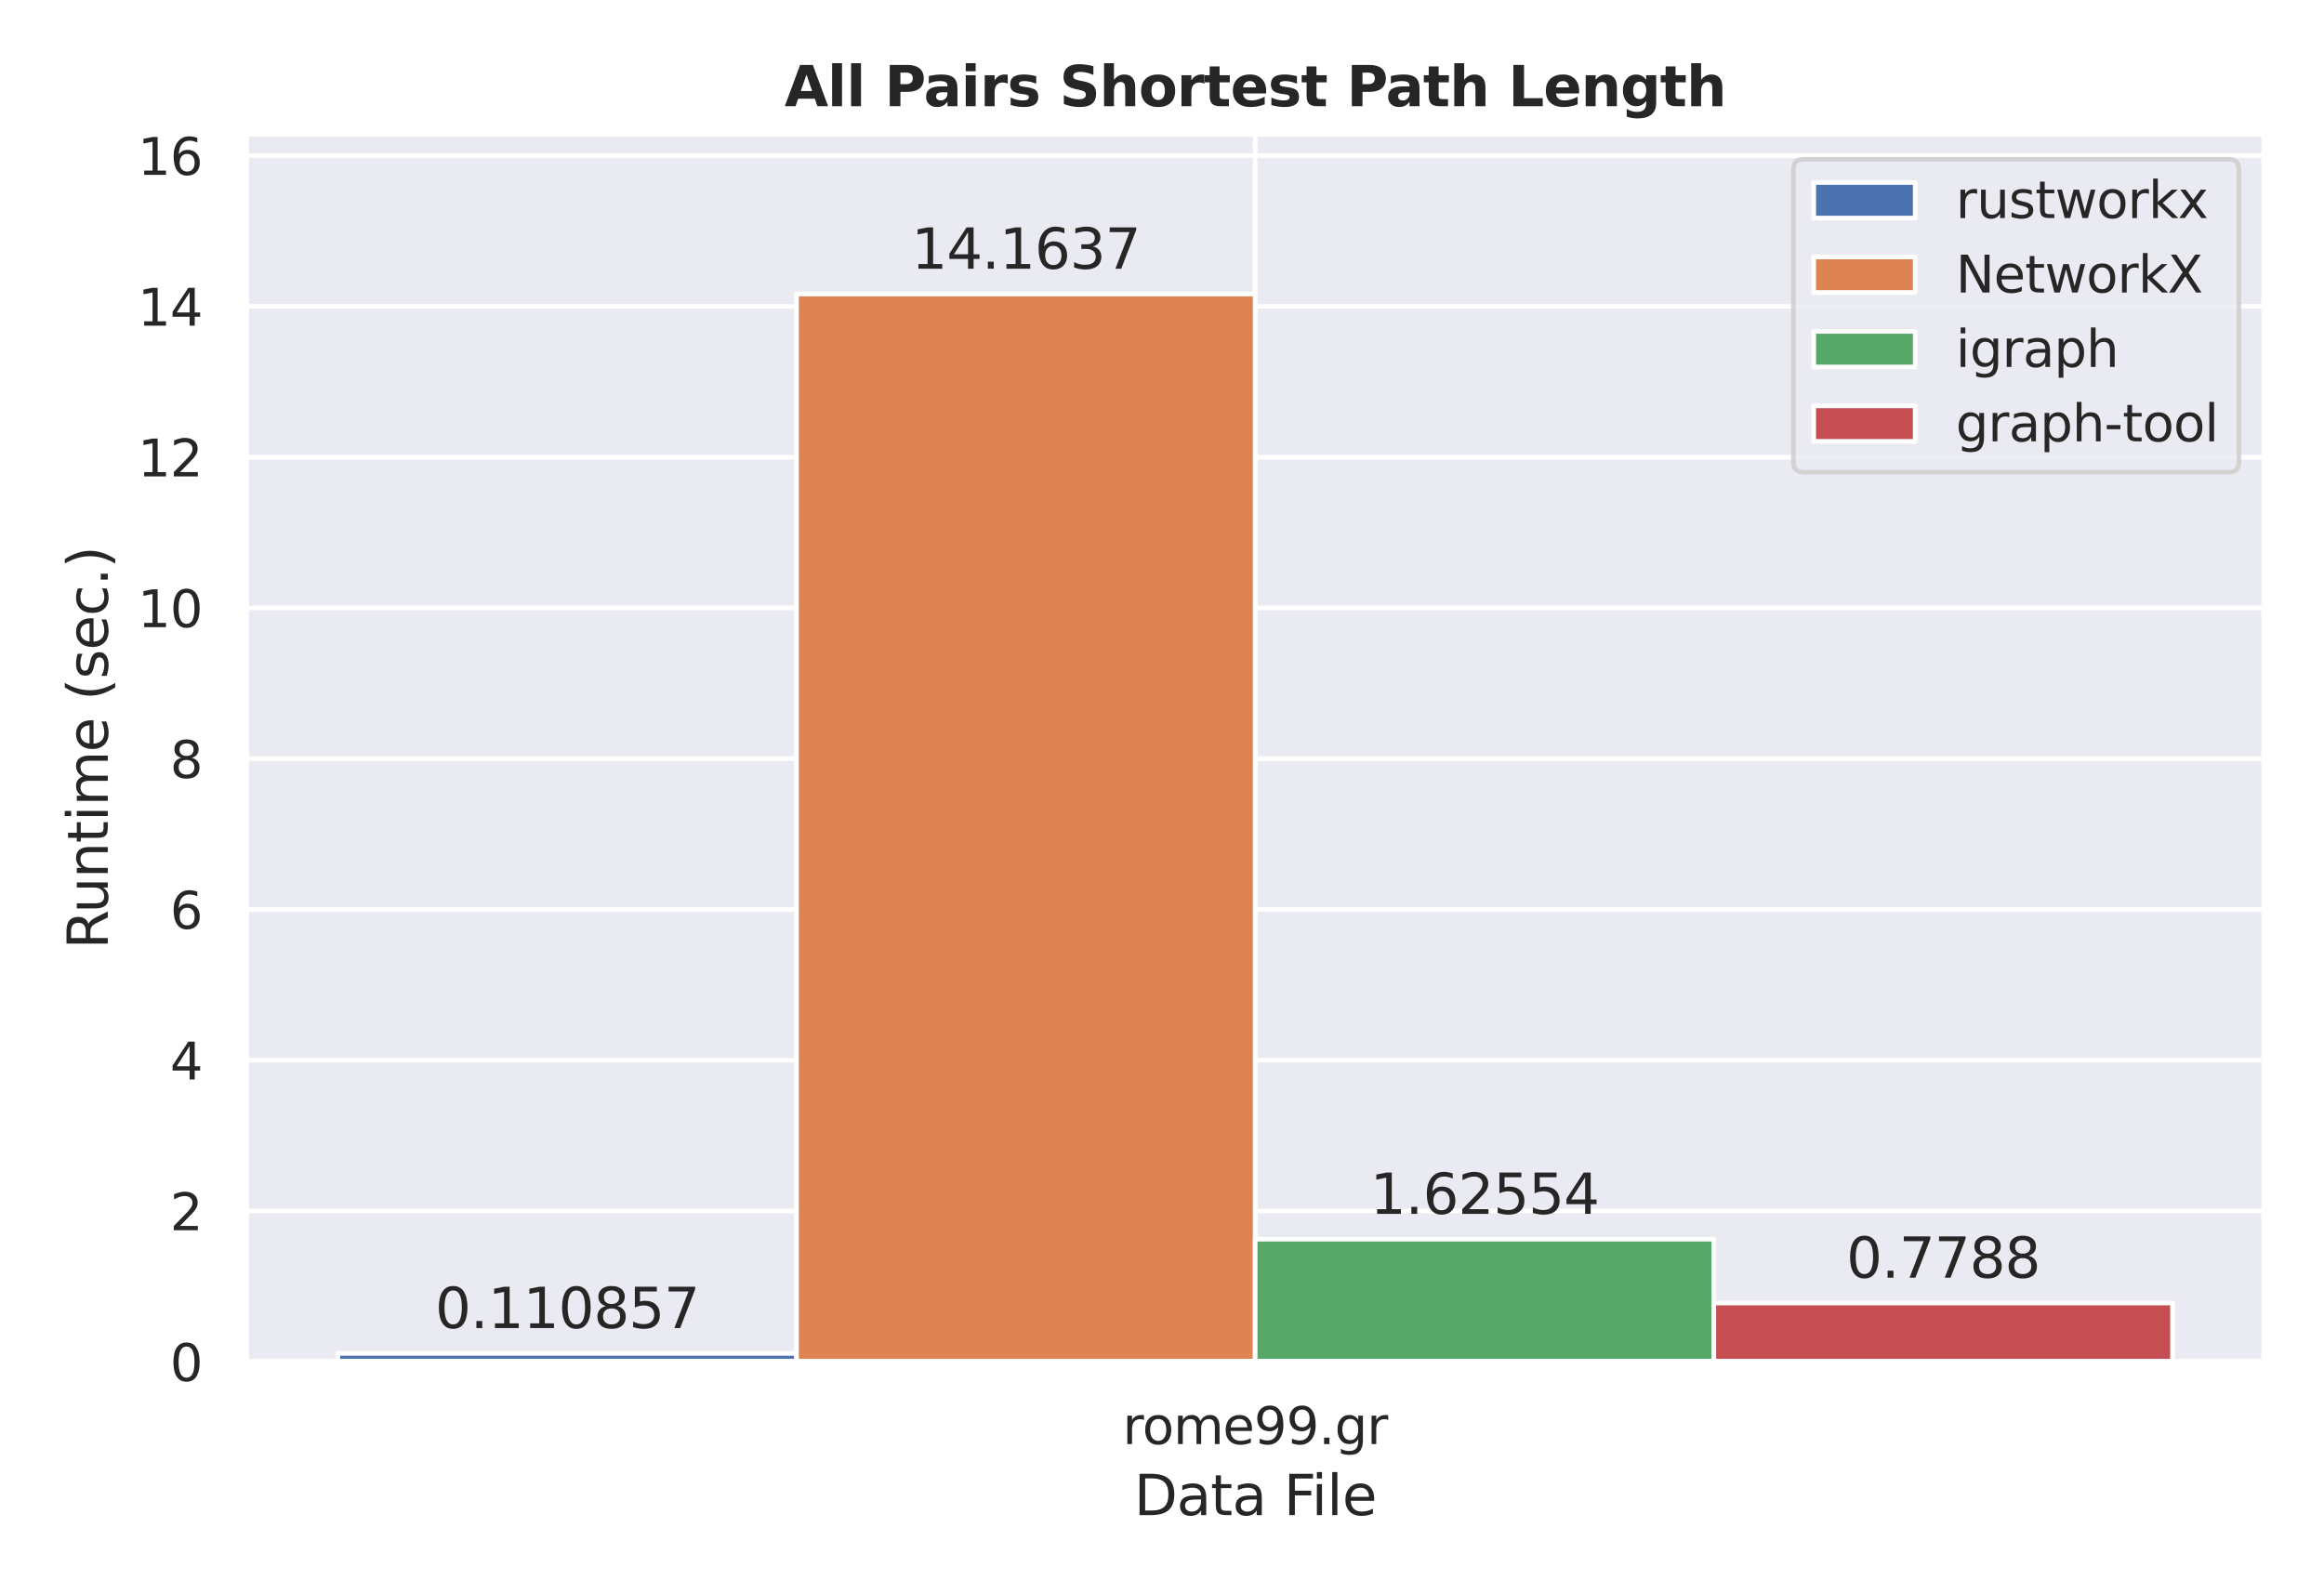 <svg xmlns="http://www.w3.org/2000/svg" xmlns:xlink="http://www.w3.org/1999/xlink" width="672" height="460.8" version="1.1" viewBox="0 0 504 345.6"><defs><style type="text/css">*{stroke-linecap:butt;stroke-linejoin:round}</style></defs><g id="figure_1"><g id="patch_1"><path d="M 0 345.6 L 504 345.6 L 504 0 L 0 0 z" style="fill:#fff"/></g><g id="axes_1"><g id="patch_2"><path d="M 53.37 295.38 L 491.04 295.38 L 491.04 29.04 L 53.37 29.04 z" style="fill:#eaeaf2"/></g><g id="matplotlib.axis_1"><g id="xtick_1"><g id="line2d_1"><path d="M 272.205 295.38 L 272.205 29.04" clip-path="url(#p848b4e5d79)" style="fill:none;stroke:#fff;stroke-linecap:round"/></g><g id="text_1"><g style="fill:#262626" transform="translate(243.461 313.238)scale(0.11 -0.11)"><defs><path id="DejaVuSans-72" d="M 2631 2963 Q 2534 3019 2420 3045 Q 2306 3072 2169 3072 Q 1681 3072 1420 2755 Q 1159 2438 1159 1844 L 1159 0 L 581 0 L 581 3500 L 1159 3500 L 1159 2956 Q 1341 3275 1631 3429 Q 1922 3584 2338 3584 Q 2397 3584 2469 3576 Q 2541 3569 2628 3553 L 2631 2963 z" transform="scale(0.016)"/><path id="DejaVuSans-6f" d="M 1959 3097 Q 1497 3097 1228 2736 Q 959 2375 959 1747 Q 959 1119 1226 758 Q 1494 397 1959 397 Q 2419 397 2687 759 Q 2956 1122 2956 1747 Q 2956 2369 2687 2733 Q 2419 3097 1959 3097 z M 1959 3584 Q 2709 3584 3137 3096 Q 3566 2609 3566 1747 Q 3566 888 3137 398 Q 2709 -91 1959 -91 Q 1206 -91 779 398 Q 353 888 353 1747 Q 353 2609 779 3096 Q 1206 3584 1959 3584 z" transform="scale(0.016)"/><path id="DejaVuSans-6d" d="M 3328 2828 Q 3544 3216 3844 3400 Q 4144 3584 4550 3584 Q 5097 3584 5394 3201 Q 5691 2819 5691 2113 L 5691 0 L 5113 0 L 5113 2094 Q 5113 2597 4934 2840 Q 4756 3084 4391 3084 Q 3944 3084 3684 2787 Q 3425 2491 3425 1978 L 3425 0 L 2847 0 L 2847 2094 Q 2847 2600 2669 2842 Q 2491 3084 2119 3084 Q 1678 3084 1418 2786 Q 1159 2488 1159 1978 L 1159 0 L 581 0 L 581 3500 L 1159 3500 L 1159 2956 Q 1356 3278 1631 3431 Q 1906 3584 2284 3584 Q 2666 3584 2933 3390 Q 3200 3197 3328 2828 z" transform="scale(0.016)"/><path id="DejaVuSans-65" d="M 3597 1894 L 3597 1613 L 953 1613 Q 991 1019 1311 708 Q 1631 397 2203 397 Q 2534 397 2845 478 Q 3156 559 3463 722 L 3463 178 Q 3153 47 2828 -22 Q 2503 -91 2169 -91 Q 1331 -91 842 396 Q 353 884 353 1716 Q 353 2575 817 3079 Q 1281 3584 2069 3584 Q 2775 3584 3186 3129 Q 3597 2675 3597 1894 z M 3022 2063 Q 3016 2534 2758 2815 Q 2500 3097 2075 3097 Q 1594 3097 1305 2825 Q 1016 2553 972 2059 L 3022 2063 z" transform="scale(0.016)"/><path id="DejaVuSans-39" d="M 703 97 L 703 672 Q 941 559 1184 500 Q 1428 441 1663 441 Q 2288 441 2617 861 Q 2947 1281 2994 2138 Q 2813 1869 2534 1725 Q 2256 1581 1919 1581 Q 1219 1581 811 2004 Q 403 2428 403 3163 Q 403 3881 828 4315 Q 1253 4750 1959 4750 Q 2769 4750 3195 4129 Q 3622 3509 3622 2328 Q 3622 1225 3098 567 Q 2575 -91 1691 -91 Q 1453 -91 1209 -44 Q 966 3 703 97 z M 1959 2075 Q 2384 2075 2632 2365 Q 2881 2656 2881 3163 Q 2881 3666 2632 3958 Q 2384 4250 1959 4250 Q 1534 4250 1286 3958 Q 1038 3666 1038 3163 Q 1038 2656 1286 2365 Q 1534 2075 1959 2075 z" transform="scale(0.016)"/><path id="DejaVuSans-2e" d="M 684 794 L 1344 794 L 1344 0 L 684 0 L 684 794 z" transform="scale(0.016)"/><path id="DejaVuSans-67" d="M 2906 1791 Q 2906 2416 2648 2759 Q 2391 3103 1925 3103 Q 1463 3103 1205 2759 Q 947 2416 947 1791 Q 947 1169 1205 825 Q 1463 481 1925 481 Q 2391 481 2648 825 Q 2906 1169 2906 1791 z M 3481 434 Q 3481 -459 3084 -895 Q 2688 -1331 1869 -1331 Q 1566 -1331 1297 -1286 Q 1028 -1241 775 -1147 L 775 -588 Q 1028 -725 1275 -790 Q 1522 -856 1778 -856 Q 2344 -856 2625 -561 Q 2906 -266 2906 331 L 2906 616 Q 2728 306 2450 153 Q 2172 0 1784 0 Q 1141 0 747 490 Q 353 981 353 1791 Q 353 2603 747 3093 Q 1141 3584 1784 3584 Q 2172 3584 2450 3431 Q 2728 3278 2906 2969 L 2906 3500 L 3481 3500 L 3481 434 z" transform="scale(0.016)"/></defs><use xlink:href="#DejaVuSans-72"/><use x="38.863" xlink:href="#DejaVuSans-6f"/><use x="100.045" xlink:href="#DejaVuSans-6d"/><use x="197.457" xlink:href="#DejaVuSans-65"/><use x="258.98" xlink:href="#DejaVuSans-39"/><use x="322.604" xlink:href="#DejaVuSans-39"/><use x="386.227" xlink:href="#DejaVuSans-2e"/><use x="418.014" xlink:href="#DejaVuSans-67"/><use x="481.49" xlink:href="#DejaVuSans-72"/></g></g></g><g id="text_2"><g style="fill:#262626" transform="translate(245.931 328.644)scale(0.12 -0.12)"><defs><path id="DejaVuSans-44" d="M 1259 4147 L 1259 519 L 2022 519 Q 2988 519 3436 956 Q 3884 1394 3884 2338 Q 3884 3275 3436 3711 Q 2988 4147 2022 4147 L 1259 4147 z M 628 4666 L 1925 4666 Q 3281 4666 3915 4102 Q 4550 3538 4550 2338 Q 4550 1131 3912 565 Q 3275 0 1925 0 L 628 0 L 628 4666 z" transform="scale(0.016)"/><path id="DejaVuSans-61" d="M 2194 1759 Q 1497 1759 1228 1600 Q 959 1441 959 1056 Q 959 750 1161 570 Q 1363 391 1709 391 Q 2188 391 2477 730 Q 2766 1069 2766 1631 L 2766 1759 L 2194 1759 z M 3341 1997 L 3341 0 L 2766 0 L 2766 531 Q 2569 213 2275 61 Q 1981 -91 1556 -91 Q 1019 -91 701 211 Q 384 513 384 1019 Q 384 1609 779 1909 Q 1175 2209 1959 2209 L 2766 2209 L 2766 2266 Q 2766 2663 2505 2880 Q 2244 3097 1772 3097 Q 1472 3097 1187 3025 Q 903 2953 641 2809 L 641 3341 Q 956 3463 1253 3523 Q 1550 3584 1831 3584 Q 2591 3584 2966 3190 Q 3341 2797 3341 1997 z" transform="scale(0.016)"/><path id="DejaVuSans-74" d="M 1172 4494 L 1172 3500 L 2356 3500 L 2356 3053 L 1172 3053 L 1172 1153 Q 1172 725 1289 603 Q 1406 481 1766 481 L 2356 481 L 2356 0 L 1766 0 Q 1100 0 847 248 Q 594 497 594 1153 L 594 3053 L 172 3053 L 172 3500 L 594 3500 L 594 4494 L 1172 4494 z" transform="scale(0.016)"/><path id="DejaVuSans-20" transform="scale(0.016)"/><path id="DejaVuSans-46" d="M 628 4666 L 3309 4666 L 3309 4134 L 1259 4134 L 1259 2759 L 3109 2759 L 3109 2228 L 1259 2228 L 1259 0 L 628 0 L 628 4666 z" transform="scale(0.016)"/><path id="DejaVuSans-69" d="M 603 3500 L 1178 3500 L 1178 0 L 603 0 L 603 3500 z M 603 4863 L 1178 4863 L 1178 4134 L 603 4134 L 603 4863 z" transform="scale(0.016)"/><path id="DejaVuSans-6c" d="M 603 4863 L 1178 4863 L 1178 0 L 603 0 L 603 4863 z" transform="scale(0.016)"/></defs><use xlink:href="#DejaVuSans-44"/><use x="77.002" xlink:href="#DejaVuSans-61"/><use x="138.281" xlink:href="#DejaVuSans-74"/><use x="177.49" xlink:href="#DejaVuSans-61"/><use x="238.77" xlink:href="#DejaVuSans-20"/><use x="270.557" xlink:href="#DejaVuSans-46"/><use x="320.826" xlink:href="#DejaVuSans-69"/><use x="348.609" xlink:href="#DejaVuSans-6c"/><use x="376.393" xlink:href="#DejaVuSans-65"/></g></g></g><g id="matplotlib.axis_2"><g id="ytick_1"><g id="line2d_2"><path d="M 53.37 295.38 L 491.04 295.38" clip-path="url(#p848b4e5d79)" style="fill:none;stroke:#fff;stroke-linecap:round"/></g><g id="text_3"><g style="fill:#262626" transform="translate(36.871 299.559)scale(0.11 -0.11)"><defs><path id="DejaVuSans-30" d="M 2034 4250 Q 1547 4250 1301 3770 Q 1056 3291 1056 2328 Q 1056 1369 1301 889 Q 1547 409 2034 409 Q 2525 409 2770 889 Q 3016 1369 3016 2328 Q 3016 3291 2770 3770 Q 2525 4250 2034 4250 z M 2034 4750 Q 2819 4750 3233 4129 Q 3647 3509 3647 2328 Q 3647 1150 3233 529 Q 2819 -91 2034 -91 Q 1250 -91 836 529 Q 422 1150 422 2328 Q 422 3509 836 4129 Q 1250 4750 2034 4750 z" transform="scale(0.016)"/></defs><use xlink:href="#DejaVuSans-30"/></g></g></g><g id="ytick_2"><g id="line2d_3"><path d="M 53.37 262.677 L 491.04 262.677" clip-path="url(#p848b4e5d79)" style="fill:none;stroke:#fff;stroke-linecap:round"/></g><g id="text_4"><g style="fill:#262626" transform="translate(36.871 266.856)scale(0.11 -0.11)"><defs><path id="DejaVuSans-32" d="M 1228 531 L 3431 531 L 3431 0 L 469 0 L 469 531 Q 828 903 1448 1529 Q 2069 2156 2228 2338 Q 2531 2678 2651 2914 Q 2772 3150 2772 3378 Q 2772 3750 2511 3984 Q 2250 4219 1831 4219 Q 1534 4219 1204 4116 Q 875 4013 500 3803 L 500 4441 Q 881 4594 1212 4672 Q 1544 4750 1819 4750 Q 2544 4750 2975 4387 Q 3406 4025 3406 3419 Q 3406 3131 3298 2873 Q 3191 2616 2906 2266 Q 2828 2175 2409 1742 Q 1991 1309 1228 531 z" transform="scale(0.016)"/></defs><use xlink:href="#DejaVuSans-32"/></g></g></g><g id="ytick_3"><g id="line2d_4"><path d="M 53.37 229.973 L 491.04 229.973" clip-path="url(#p848b4e5d79)" style="fill:none;stroke:#fff;stroke-linecap:round"/></g><g id="text_5"><g style="fill:#262626" transform="translate(36.871 234.152)scale(0.11 -0.11)"><defs><path id="DejaVuSans-34" d="M 2419 4116 L 825 1625 L 2419 1625 L 2419 4116 z M 2253 4666 L 3047 4666 L 3047 1625 L 3713 1625 L 3713 1100 L 3047 1100 L 3047 0 L 2419 0 L 2419 1100 L 313 1100 L 313 1709 L 2253 4666 z" transform="scale(0.016)"/></defs><use xlink:href="#DejaVuSans-34"/></g></g></g><g id="ytick_4"><g id="line2d_5"><path d="M 53.37 197.27 L 491.04 197.27" clip-path="url(#p848b4e5d79)" style="fill:none;stroke:#fff;stroke-linecap:round"/></g><g id="text_6"><g style="fill:#262626" transform="translate(36.871 201.449)scale(0.11 -0.11)"><defs><path id="DejaVuSans-36" d="M 2113 2584 Q 1688 2584 1439 2293 Q 1191 2003 1191 1497 Q 1191 994 1439 701 Q 1688 409 2113 409 Q 2538 409 2786 701 Q 3034 994 3034 1497 Q 3034 2003 2786 2293 Q 2538 2584 2113 2584 z M 3366 4563 L 3366 3988 Q 3128 4100 2886 4159 Q 2644 4219 2406 4219 Q 1781 4219 1451 3797 Q 1122 3375 1075 2522 Q 1259 2794 1537 2939 Q 1816 3084 2150 3084 Q 2853 3084 3261 2657 Q 3669 2231 3669 1497 Q 3669 778 3244 343 Q 2819 -91 2113 -91 Q 1303 -91 875 529 Q 447 1150 447 2328 Q 447 3434 972 4092 Q 1497 4750 2381 4750 Q 2619 4750 2861 4703 Q 3103 4656 3366 4563 z" transform="scale(0.016)"/></defs><use xlink:href="#DejaVuSans-36"/></g></g></g><g id="ytick_5"><g id="line2d_6"><path d="M 53.37 164.567 L 491.04 164.567" clip-path="url(#p848b4e5d79)" style="fill:none;stroke:#fff;stroke-linecap:round"/></g><g id="text_7"><g style="fill:#262626" transform="translate(36.871 168.746)scale(0.11 -0.11)"><defs><path id="DejaVuSans-38" d="M 2034 2216 Q 1584 2216 1326 1975 Q 1069 1734 1069 1313 Q 1069 891 1326 650 Q 1584 409 2034 409 Q 2484 409 2743 651 Q 3003 894 3003 1313 Q 3003 1734 2745 1975 Q 2488 2216 2034 2216 z M 1403 2484 Q 997 2584 770 2862 Q 544 3141 544 3541 Q 544 4100 942 4425 Q 1341 4750 2034 4750 Q 2731 4750 3128 4425 Q 3525 4100 3525 3541 Q 3525 3141 3298 2862 Q 3072 2584 2669 2484 Q 3125 2378 3379 2068 Q 3634 1759 3634 1313 Q 3634 634 3220 271 Q 2806 -91 2034 -91 Q 1263 -91 848 271 Q 434 634 434 1313 Q 434 1759 690 2068 Q 947 2378 1403 2484 z M 1172 3481 Q 1172 3119 1398 2916 Q 1625 2713 2034 2713 Q 2441 2713 2670 2916 Q 2900 3119 2900 3481 Q 2900 3844 2670 4047 Q 2441 4250 2034 4250 Q 1625 4250 1398 4047 Q 1172 3844 1172 3481 z" transform="scale(0.016)"/></defs><use xlink:href="#DejaVuSans-38"/></g></g></g><g id="ytick_6"><g id="line2d_7"><path d="M 53.37 131.863 L 491.04 131.863" clip-path="url(#p848b4e5d79)" style="fill:none;stroke:#fff;stroke-linecap:round"/></g><g id="text_8"><g style="fill:#262626" transform="translate(29.872 136.043)scale(0.11 -0.11)"><defs><path id="DejaVuSans-31" d="M 794 531 L 1825 531 L 1825 4091 L 703 3866 L 703 4441 L 1819 4666 L 2450 4666 L 2450 531 L 3481 531 L 3481 0 L 794 0 L 794 531 z" transform="scale(0.016)"/></defs><use xlink:href="#DejaVuSans-31"/><use x="63.623" xlink:href="#DejaVuSans-30"/></g></g></g><g id="ytick_7"><g id="line2d_8"><path d="M 53.37 99.16 L 491.04 99.16" clip-path="url(#p848b4e5d79)" style="fill:none;stroke:#fff;stroke-linecap:round"/></g><g id="text_9"><g style="fill:#262626" transform="translate(29.872 103.339)scale(0.11 -0.11)"><use xlink:href="#DejaVuSans-31"/><use x="63.623" xlink:href="#DejaVuSans-32"/></g></g></g><g id="ytick_8"><g id="line2d_9"><path d="M 53.37 66.457 L 491.04 66.457" clip-path="url(#p848b4e5d79)" style="fill:none;stroke:#fff;stroke-linecap:round"/></g><g id="text_10"><g style="fill:#262626" transform="translate(29.872 70.636)scale(0.11 -0.11)"><use xlink:href="#DejaVuSans-31"/><use x="63.623" xlink:href="#DejaVuSans-34"/></g></g></g><g id="ytick_9"><g id="line2d_10"><path d="M 53.37 33.753 L 491.04 33.753" clip-path="url(#p848b4e5d79)" style="fill:none;stroke:#fff;stroke-linecap:round"/></g><g id="text_11"><g style="fill:#262626" transform="translate(29.872 37.933)scale(0.11 -0.11)"><use xlink:href="#DejaVuSans-31"/><use x="63.623" xlink:href="#DejaVuSans-36"/></g></g></g><g id="text_12"><g style="fill:#262626" transform="translate(23.377 205.882)rotate(-90)scale(0.12 -0.12)"><defs><path id="DejaVuSans-52" d="M 2841 2188 Q 3044 2119 3236 1894 Q 3428 1669 3622 1275 L 4263 0 L 3584 0 L 2988 1197 Q 2756 1666 2539 1819 Q 2322 1972 1947 1972 L 1259 1972 L 1259 0 L 628 0 L 628 4666 L 2053 4666 Q 2853 4666 3247 4331 Q 3641 3997 3641 3322 Q 3641 2881 3436 2590 Q 3231 2300 2841 2188 z M 1259 4147 L 1259 2491 L 2053 2491 Q 2509 2491 2742 2702 Q 2975 2913 2975 3322 Q 2975 3731 2742 3939 Q 2509 4147 2053 4147 L 1259 4147 z" transform="scale(0.016)"/><path id="DejaVuSans-75" d="M 544 1381 L 544 3500 L 1119 3500 L 1119 1403 Q 1119 906 1312 657 Q 1506 409 1894 409 Q 2359 409 2629 706 Q 2900 1003 2900 1516 L 2900 3500 L 3475 3500 L 3475 0 L 2900 0 L 2900 538 Q 2691 219 2414 64 Q 2138 -91 1772 -91 Q 1169 -91 856 284 Q 544 659 544 1381 z M 1991 3584 L 1991 3584 z" transform="scale(0.016)"/><path id="DejaVuSans-6e" d="M 3513 2113 L 3513 0 L 2938 0 L 2938 2094 Q 2938 2591 2744 2837 Q 2550 3084 2163 3084 Q 1697 3084 1428 2787 Q 1159 2491 1159 1978 L 1159 0 L 581 0 L 581 3500 L 1159 3500 L 1159 2956 Q 1366 3272 1645 3428 Q 1925 3584 2291 3584 Q 2894 3584 3203 3211 Q 3513 2838 3513 2113 z" transform="scale(0.016)"/><path id="DejaVuSans-28" d="M 1984 4856 Q 1566 4138 1362 3434 Q 1159 2731 1159 2009 Q 1159 1288 1364 580 Q 1569 -128 1984 -844 L 1484 -844 Q 1016 -109 783 600 Q 550 1309 550 2009 Q 550 2706 781 3412 Q 1013 4119 1484 4856 L 1984 4856 z" transform="scale(0.016)"/><path id="DejaVuSans-73" d="M 2834 3397 L 2834 2853 Q 2591 2978 2328 3040 Q 2066 3103 1784 3103 Q 1356 3103 1142 2972 Q 928 2841 928 2578 Q 928 2378 1081 2264 Q 1234 2150 1697 2047 L 1894 2003 Q 2506 1872 2764 1633 Q 3022 1394 3022 966 Q 3022 478 2636 193 Q 2250 -91 1575 -91 Q 1294 -91 989 -36 Q 684 19 347 128 L 347 722 Q 666 556 975 473 Q 1284 391 1588 391 Q 1994 391 2212 530 Q 2431 669 2431 922 Q 2431 1156 2273 1281 Q 2116 1406 1581 1522 L 1381 1569 Q 847 1681 609 1914 Q 372 2147 372 2553 Q 372 3047 722 3315 Q 1072 3584 1716 3584 Q 2034 3584 2315 3537 Q 2597 3491 2834 3397 z" transform="scale(0.016)"/><path id="DejaVuSans-63" d="M 3122 3366 L 3122 2828 Q 2878 2963 2633 3030 Q 2388 3097 2138 3097 Q 1578 3097 1268 2742 Q 959 2388 959 1747 Q 959 1106 1268 751 Q 1578 397 2138 397 Q 2388 397 2633 464 Q 2878 531 3122 666 L 3122 134 Q 2881 22 2623 -34 Q 2366 -91 2075 -91 Q 1284 -91 818 406 Q 353 903 353 1747 Q 353 2603 823 3093 Q 1294 3584 2113 3584 Q 2378 3584 2631 3529 Q 2884 3475 3122 3366 z" transform="scale(0.016)"/><path id="DejaVuSans-29" d="M 513 4856 L 1013 4856 Q 1481 4119 1714 3412 Q 1947 2706 1947 2009 Q 1947 1309 1714 600 Q 1481 -109 1013 -844 L 513 -844 Q 928 -128 1133 580 Q 1338 1288 1338 2009 Q 1338 2731 1133 3434 Q 928 4138 513 4856 z" transform="scale(0.016)"/></defs><use xlink:href="#DejaVuSans-52"/><use x="64.982" xlink:href="#DejaVuSans-75"/><use x="128.361" xlink:href="#DejaVuSans-6e"/><use x="191.74" xlink:href="#DejaVuSans-74"/><use x="230.949" xlink:href="#DejaVuSans-69"/><use x="258.732" xlink:href="#DejaVuSans-6d"/><use x="356.145" xlink:href="#DejaVuSans-65"/><use x="417.668" xlink:href="#DejaVuSans-20"/><use x="449.455" xlink:href="#DejaVuSans-28"/><use x="488.469" xlink:href="#DejaVuSans-73"/><use x="540.568" xlink:href="#DejaVuSans-65"/><use x="602.092" xlink:href="#DejaVuSans-63"/><use x="657.072" xlink:href="#DejaVuSans-2e"/><use x="688.859" xlink:href="#DejaVuSans-29"/></g></g></g><g id="patch_3"><path d="M 73.264 295.38 L 172.735 295.38 L 172.735 293.567 L 73.264 293.567 z" clip-path="url(#p848b4e5d79)" style="fill:#4c72b0;stroke:#fff;stroke-linejoin:miter"/></g><g id="patch_4"><path d="M 172.735 295.38 L 272.205 295.38 L 272.205 63.78 L 172.735 63.78 z" clip-path="url(#p848b4e5d79)" style="fill:#dd8452;stroke:#fff;stroke-linejoin:miter"/></g><g id="patch_5"><path d="M 272.205 295.38 L 371.675 295.38 L 371.675 268.8 L 272.205 268.8 z" clip-path="url(#p848b4e5d79)" style="fill:#55a868;stroke:#fff;stroke-linejoin:miter"/></g><g id="patch_6"><path d="M 371.675 295.38 L 471.146 295.38 L 471.146 282.645 L 371.675 282.645 z" clip-path="url(#p848b4e5d79)" style="fill:#c44e52;stroke:#fff;stroke-linejoin:miter"/></g><g id="patch_7"><path d="M 53.37 295.38 L 53.37 29.04" style="fill:none;stroke:#fff;stroke-linecap:square;stroke-linejoin:miter;stroke-width:1.25"/></g><g id="patch_8"><path d="M 491.04 295.38 L 491.04 29.04" style="fill:none;stroke:#fff;stroke-linecap:square;stroke-linejoin:miter;stroke-width:1.25"/></g><g id="patch_9"><path d="M 53.37 295.38 L 491.04 295.38" style="fill:none;stroke:#fff;stroke-linecap:square;stroke-linejoin:miter;stroke-width:1.25"/></g><g id="patch_10"><path d="M 53.37 29.04 L 491.04 29.04" style="fill:none;stroke:#fff;stroke-linecap:square;stroke-linejoin:miter;stroke-width:1.25"/></g><g id="text_13"><g style="fill:#262626" transform="translate(94.37 288.072)scale(0.12 -0.12)"><defs><path id="DejaVuSans-35" d="M 691 4666 L 3169 4666 L 3169 4134 L 1269 4134 L 1269 2991 Q 1406 3038 1543 3061 Q 1681 3084 1819 3084 Q 2600 3084 3056 2656 Q 3513 2228 3513 1497 Q 3513 744 3044 326 Q 2575 -91 1722 -91 Q 1428 -91 1123 -41 Q 819 9 494 109 L 494 744 Q 775 591 1075 516 Q 1375 441 1709 441 Q 2250 441 2565 725 Q 2881 1009 2881 1497 Q 2881 1984 2565 2268 Q 2250 2553 1709 2553 Q 1456 2553 1204 2497 Q 953 2441 691 2322 L 691 4666 z" transform="scale(0.016)"/><path id="DejaVuSans-37" d="M 525 4666 L 3525 4666 L 3525 4397 L 1831 0 L 1172 0 L 2766 4134 L 525 4134 L 525 4666 z" transform="scale(0.016)"/></defs><use xlink:href="#DejaVuSans-30"/><use x="63.623" xlink:href="#DejaVuSans-2e"/><use x="95.41" xlink:href="#DejaVuSans-31"/><use x="159.033" xlink:href="#DejaVuSans-31"/><use x="222.656" xlink:href="#DejaVuSans-30"/><use x="286.279" xlink:href="#DejaVuSans-38"/><use x="349.902" xlink:href="#DejaVuSans-35"/><use x="413.525" xlink:href="#DejaVuSans-37"/></g></g><g id="text_14"><g style="fill:#262626" transform="translate(197.658 58.284)scale(0.12 -0.12)"><defs><path id="DejaVuSans-33" d="M 2597 2516 Q 3050 2419 3304 2112 Q 3559 1806 3559 1356 Q 3559 666 3084 287 Q 2609 -91 1734 -91 Q 1441 -91 1130 -33 Q 819 25 488 141 L 488 750 Q 750 597 1062 519 Q 1375 441 1716 441 Q 2309 441 2620 675 Q 2931 909 2931 1356 Q 2931 1769 2642 2001 Q 2353 2234 1838 2234 L 1294 2234 L 1294 2753 L 1863 2753 Q 2328 2753 2575 2939 Q 2822 3125 2822 3475 Q 2822 3834 2567 4026 Q 2313 4219 1838 4219 Q 1578 4219 1281 4162 Q 984 4106 628 3988 L 628 4550 Q 988 4650 1302 4700 Q 1616 4750 1894 4750 Q 2613 4750 3031 4423 Q 3450 4097 3450 3541 Q 3450 3153 3228 2886 Q 3006 2619 2597 2516 z" transform="scale(0.016)"/></defs><use xlink:href="#DejaVuSans-31"/><use x="63.623" xlink:href="#DejaVuSans-34"/><use x="127.246" xlink:href="#DejaVuSans-2e"/><use x="159.033" xlink:href="#DejaVuSans-31"/><use x="222.656" xlink:href="#DejaVuSans-36"/><use x="286.279" xlink:href="#DejaVuSans-33"/><use x="349.902" xlink:href="#DejaVuSans-37"/></g></g><g id="text_15"><g style="fill:#262626" transform="translate(297.128 263.304)scale(0.12 -0.12)"><use xlink:href="#DejaVuSans-31"/><use x="63.623" xlink:href="#DejaVuSans-2e"/><use x="95.41" xlink:href="#DejaVuSans-36"/><use x="159.033" xlink:href="#DejaVuSans-32"/><use x="222.656" xlink:href="#DejaVuSans-35"/><use x="286.279" xlink:href="#DejaVuSans-35"/><use x="349.902" xlink:href="#DejaVuSans-34"/></g></g><g id="text_16"><g style="fill:#262626" transform="translate(400.416 277.15)scale(0.12 -0.12)"><use xlink:href="#DejaVuSans-30"/><use x="63.623" xlink:href="#DejaVuSans-2e"/><use x="95.41" xlink:href="#DejaVuSans-37"/><use x="159.033" xlink:href="#DejaVuSans-37"/><use x="222.656" xlink:href="#DejaVuSans-38"/><use x="286.279" xlink:href="#DejaVuSans-38"/></g></g><g id="text_17"><g style="fill:#262626" transform="translate(170.141 23.04)scale(0.12 -0.12)"><defs><path id="DejaVuSans-Bold-41" d="M 3419 850 L 1538 850 L 1241 0 L 31 0 L 1759 4666 L 3194 4666 L 4922 0 L 3713 0 L 3419 850 z M 1838 1716 L 3116 1716 L 2478 3572 L 1838 1716 z" transform="scale(0.016)"/><path id="DejaVuSans-Bold-6c" d="M 538 4863 L 1656 4863 L 1656 0 L 538 0 L 538 4863 z" transform="scale(0.016)"/><path id="DejaVuSans-Bold-20" transform="scale(0.016)"/><path id="DejaVuSans-Bold-50" d="M 588 4666 L 2584 4666 Q 3475 4666 3951 4270 Q 4428 3875 4428 3144 Q 4428 2409 3951 2014 Q 3475 1619 2584 1619 L 1791 1619 L 1791 0 L 588 0 L 588 4666 z M 1791 3794 L 1791 2491 L 2456 2491 Q 2806 2491 2997 2661 Q 3188 2831 3188 3144 Q 3188 3456 2997 3625 Q 2806 3794 2456 3794 L 1791 3794 z" transform="scale(0.016)"/><path id="DejaVuSans-Bold-61" d="M 2106 1575 Q 1756 1575 1579 1456 Q 1403 1338 1403 1106 Q 1403 894 1545 773 Q 1688 653 1941 653 Q 2256 653 2472 879 Q 2688 1106 2688 1447 L 2688 1575 L 2106 1575 z M 3816 1997 L 3816 0 L 2688 0 L 2688 519 Q 2463 200 2181 54 Q 1900 -91 1497 -91 Q 953 -91 614 226 Q 275 544 275 1050 Q 275 1666 698 1953 Q 1122 2241 2028 2241 L 2688 2241 L 2688 2328 Q 2688 2594 2478 2717 Q 2269 2841 1825 2841 Q 1466 2841 1156 2769 Q 847 2697 581 2553 L 581 3406 Q 941 3494 1303 3539 Q 1666 3584 2028 3584 Q 2975 3584 3395 3211 Q 3816 2838 3816 1997 z" transform="scale(0.016)"/><path id="DejaVuSans-Bold-69" d="M 538 3500 L 1656 3500 L 1656 0 L 538 0 L 538 3500 z M 538 4863 L 1656 4863 L 1656 3950 L 538 3950 L 538 4863 z" transform="scale(0.016)"/><path id="DejaVuSans-Bold-72" d="M 3138 2547 Q 2991 2616 2845 2648 Q 2700 2681 2553 2681 Q 2122 2681 1889 2404 Q 1656 2128 1656 1613 L 1656 0 L 538 0 L 538 3500 L 1656 3500 L 1656 2925 Q 1872 3269 2151 3426 Q 2431 3584 2822 3584 Q 2878 3584 2943 3579 Q 3009 3575 3134 3559 L 3138 2547 z" transform="scale(0.016)"/><path id="DejaVuSans-Bold-73" d="M 3272 3391 L 3272 2541 Q 2913 2691 2578 2766 Q 2244 2841 1947 2841 Q 1628 2841 1473 2761 Q 1319 2681 1319 2516 Q 1319 2381 1436 2309 Q 1553 2238 1856 2203 L 2053 2175 Q 2913 2066 3209 1816 Q 3506 1566 3506 1031 Q 3506 472 3093 190 Q 2681 -91 1863 -91 Q 1516 -91 1145 -36 Q 775 19 384 128 L 384 978 Q 719 816 1070 734 Q 1422 653 1784 653 Q 2113 653 2278 743 Q 2444 834 2444 1013 Q 2444 1163 2330 1236 Q 2216 1309 1875 1350 L 1678 1375 Q 931 1469 631 1722 Q 331 1975 331 2491 Q 331 3047 712 3315 Q 1094 3584 1881 3584 Q 2191 3584 2531 3537 Q 2872 3491 3272 3391 z" transform="scale(0.016)"/><path id="DejaVuSans-Bold-53" d="M 3834 4519 L 3834 3531 Q 3450 3703 3084 3790 Q 2719 3878 2394 3878 Q 1963 3878 1756 3759 Q 1550 3641 1550 3391 Q 1550 3203 1689 3098 Q 1828 2994 2194 2919 L 2706 2816 Q 3484 2659 3812 2340 Q 4141 2022 4141 1434 Q 4141 663 3683 286 Q 3225 -91 2284 -91 Q 1841 -91 1394 -6 Q 947 78 500 244 L 500 1259 Q 947 1022 1364 901 Q 1781 781 2169 781 Q 2563 781 2772 912 Q 2981 1044 2981 1288 Q 2981 1506 2839 1625 Q 2697 1744 2272 1838 L 1806 1941 Q 1106 2091 782 2419 Q 459 2747 459 3303 Q 459 4000 909 4375 Q 1359 4750 2203 4750 Q 2588 4750 2994 4692 Q 3400 4634 3834 4519 z" transform="scale(0.016)"/><path id="DejaVuSans-Bold-68" d="M 4056 2131 L 4056 0 L 2931 0 L 2931 347 L 2931 1625 Q 2931 2084 2911 2256 Q 2891 2428 2841 2509 Q 2775 2619 2662 2680 Q 2550 2741 2406 2741 Q 2056 2741 1856 2470 Q 1656 2200 1656 1722 L 1656 0 L 538 0 L 538 4863 L 1656 4863 L 1656 2988 Q 1909 3294 2193 3439 Q 2478 3584 2822 3584 Q 3428 3584 3742 3212 Q 4056 2841 4056 2131 z" transform="scale(0.016)"/><path id="DejaVuSans-Bold-6f" d="M 2203 2784 Q 1831 2784 1636 2517 Q 1441 2250 1441 1747 Q 1441 1244 1636 976 Q 1831 709 2203 709 Q 2569 709 2762 976 Q 2956 1244 2956 1747 Q 2956 2250 2762 2517 Q 2569 2784 2203 2784 z M 2203 3584 Q 3106 3584 3614 3096 Q 4122 2609 4122 1747 Q 4122 884 3614 396 Q 3106 -91 2203 -91 Q 1297 -91 786 396 Q 275 884 275 1747 Q 275 2609 786 3096 Q 1297 3584 2203 3584 z" transform="scale(0.016)"/><path id="DejaVuSans-Bold-74" d="M 1759 4494 L 1759 3500 L 2913 3500 L 2913 2700 L 1759 2700 L 1759 1216 Q 1759 972 1856 886 Q 1953 800 2241 800 L 2816 800 L 2816 0 L 1856 0 Q 1194 0 917 276 Q 641 553 641 1216 L 641 2700 L 84 2700 L 84 3500 L 641 3500 L 641 4494 L 1759 4494 z" transform="scale(0.016)"/><path id="DejaVuSans-Bold-65" d="M 4031 1759 L 4031 1441 L 1416 1441 Q 1456 1047 1700 850 Q 1944 653 2381 653 Q 2734 653 3104 758 Q 3475 863 3866 1075 L 3866 213 Q 3469 63 3072 -14 Q 2675 -91 2278 -91 Q 1328 -91 801 392 Q 275 875 275 1747 Q 275 2603 792 3093 Q 1309 3584 2216 3584 Q 3041 3584 3536 3087 Q 4031 2591 4031 1759 z M 2881 2131 Q 2881 2450 2695 2645 Q 2509 2841 2209 2841 Q 1884 2841 1681 2658 Q 1478 2475 1428 2131 L 2881 2131 z" transform="scale(0.016)"/><path id="DejaVuSans-Bold-4c" d="M 588 4666 L 1791 4666 L 1791 909 L 3903 909 L 3903 0 L 588 0 L 588 4666 z" transform="scale(0.016)"/><path id="DejaVuSans-Bold-6e" d="M 4056 2131 L 4056 0 L 2931 0 L 2931 347 L 2931 1631 Q 2931 2084 2911 2256 Q 2891 2428 2841 2509 Q 2775 2619 2662 2680 Q 2550 2741 2406 2741 Q 2056 2741 1856 2470 Q 1656 2200 1656 1722 L 1656 0 L 538 0 L 538 3500 L 1656 3500 L 1656 2988 Q 1909 3294 2193 3439 Q 2478 3584 2822 3584 Q 3428 3584 3742 3212 Q 4056 2841 4056 2131 z" transform="scale(0.016)"/><path id="DejaVuSans-Bold-67" d="M 2919 594 Q 2688 288 2409 144 Q 2131 0 1766 0 Q 1125 0 706 504 Q 288 1009 288 1791 Q 288 2575 706 3076 Q 1125 3578 1766 3578 Q 2131 3578 2409 3434 Q 2688 3291 2919 2981 L 2919 3500 L 4044 3500 L 4044 353 Q 4044 -491 3511 -936 Q 2978 -1381 1966 -1381 Q 1638 -1381 1331 -1331 Q 1025 -1281 716 -1178 L 716 -306 Q 1009 -475 1290 -558 Q 1572 -641 1856 -641 Q 2406 -641 2662 -400 Q 2919 -159 2919 353 L 2919 594 z M 2181 2772 Q 1834 2772 1640 2515 Q 1447 2259 1447 1791 Q 1447 1309 1634 1061 Q 1822 813 2181 813 Q 2531 813 2725 1069 Q 2919 1325 2919 1791 Q 2919 2259 2725 2515 Q 2531 2772 2181 2772 z" transform="scale(0.016)"/></defs><use xlink:href="#DejaVuSans-Bold-41"/><use x="77.393" xlink:href="#DejaVuSans-Bold-6c"/><use x="111.67" xlink:href="#DejaVuSans-Bold-6c"/><use x="145.947" xlink:href="#DejaVuSans-Bold-20"/><use x="180.762" xlink:href="#DejaVuSans-Bold-50"/><use x="251.428" xlink:href="#DejaVuSans-Bold-61"/><use x="318.908" xlink:href="#DejaVuSans-Bold-69"/><use x="353.186" xlink:href="#DejaVuSans-Bold-72"/><use x="402.502" xlink:href="#DejaVuSans-Bold-73"/><use x="462.023" xlink:href="#DejaVuSans-Bold-20"/><use x="496.838" xlink:href="#DejaVuSans-Bold-53"/><use x="568.859" xlink:href="#DejaVuSans-Bold-68"/><use x="640.051" xlink:href="#DejaVuSans-Bold-6f"/><use x="708.752" xlink:href="#DejaVuSans-Bold-72"/><use x="758.068" xlink:href="#DejaVuSans-Bold-74"/><use x="805.871" xlink:href="#DejaVuSans-Bold-65"/><use x="873.693" xlink:href="#DejaVuSans-Bold-73"/><use x="933.215" xlink:href="#DejaVuSans-Bold-74"/><use x="981.018" xlink:href="#DejaVuSans-Bold-20"/><use x="1015.832" xlink:href="#DejaVuSans-Bold-50"/><use x="1086.498" xlink:href="#DejaVuSans-Bold-61"/><use x="1153.979" xlink:href="#DejaVuSans-Bold-74"/><use x="1201.781" xlink:href="#DejaVuSans-Bold-68"/><use x="1272.973" xlink:href="#DejaVuSans-Bold-20"/><use x="1307.787" xlink:href="#DejaVuSans-Bold-4c"/><use x="1371.508" xlink:href="#DejaVuSans-Bold-65"/><use x="1439.33" xlink:href="#DejaVuSans-Bold-6e"/><use x="1510.521" xlink:href="#DejaVuSans-Bold-67"/><use x="1582.104" xlink:href="#DejaVuSans-Bold-74"/><use x="1629.906" xlink:href="#DejaVuSans-Bold-68"/></g></g><g id="legend_1"><g id="patch_11"><path d="M 391.141 102.424 L 483.34 102.424 Q 485.54 102.424 485.54 100.224 L 485.54 36.74 Q 485.54 34.54 483.34 34.54 L 391.141 34.54 Q 388.941 34.54 388.941 36.74 L 388.941 100.224 Q 388.941 102.424 391.141 102.424 z" style="fill:#eaeaf2;opacity:.8;stroke:#ccc;stroke-linejoin:miter"/></g><g id="patch_12"><path d="M 393.341 47.298 L 415.341 47.298 L 415.341 39.598 L 393.341 39.598 z" style="fill:#4c72b0;stroke:#fff;stroke-linejoin:miter"/></g><g id="text_18"><g style="fill:#262626" transform="translate(424.141 47.298)scale(0.11 -0.11)"><defs><path id="DejaVuSans-77" d="M 269 3500 L 844 3500 L 1563 769 L 2278 3500 L 2956 3500 L 3675 769 L 4391 3500 L 4966 3500 L 4050 0 L 3372 0 L 2619 2869 L 1863 0 L 1184 0 L 269 3500 z" transform="scale(0.016)"/><path id="DejaVuSans-6b" d="M 581 4863 L 1159 4863 L 1159 1991 L 2875 3500 L 3609 3500 L 1753 1863 L 3688 0 L 2938 0 L 1159 1709 L 1159 0 L 581 0 L 581 4863 z" transform="scale(0.016)"/><path id="DejaVuSans-78" d="M 3513 3500 L 2247 1797 L 3578 0 L 2900 0 L 1881 1375 L 863 0 L 184 0 L 1544 1831 L 300 3500 L 978 3500 L 1906 2253 L 2834 3500 L 3513 3500 z" transform="scale(0.016)"/></defs><use xlink:href="#DejaVuSans-72"/><use x="41.113" xlink:href="#DejaVuSans-75"/><use x="104.492" xlink:href="#DejaVuSans-73"/><use x="156.592" xlink:href="#DejaVuSans-74"/><use x="195.801" xlink:href="#DejaVuSans-77"/><use x="277.588" xlink:href="#DejaVuSans-6f"/><use x="338.77" xlink:href="#DejaVuSans-72"/><use x="379.883" xlink:href="#DejaVuSans-6b"/><use x="437.793" xlink:href="#DejaVuSans-78"/></g></g><g id="patch_13"><path d="M 393.341 63.444 L 415.341 63.444 L 415.341 55.744 L 393.341 55.744 z" style="fill:#dd8452;stroke:#fff;stroke-linejoin:miter"/></g><g id="text_19"><g style="fill:#262626" transform="translate(424.141 63.444)scale(0.11 -0.11)"><defs><path id="DejaVuSans-4e" d="M 628 4666 L 1478 4666 L 3547 763 L 3547 4666 L 4159 4666 L 4159 0 L 3309 0 L 1241 3903 L 1241 0 L 628 0 L 628 4666 z" transform="scale(0.016)"/><path id="DejaVuSans-58" d="M 403 4666 L 1081 4666 L 2241 2931 L 3406 4666 L 4084 4666 L 2584 2425 L 4184 0 L 3506 0 L 2194 1984 L 872 0 L 191 0 L 1856 2491 L 403 4666 z" transform="scale(0.016)"/></defs><use xlink:href="#DejaVuSans-4e"/><use x="74.805" xlink:href="#DejaVuSans-65"/><use x="136.328" xlink:href="#DejaVuSans-74"/><use x="175.537" xlink:href="#DejaVuSans-77"/><use x="257.324" xlink:href="#DejaVuSans-6f"/><use x="318.506" xlink:href="#DejaVuSans-72"/><use x="359.619" xlink:href="#DejaVuSans-6b"/><use x="417.529" xlink:href="#DejaVuSans-58"/></g></g><g id="patch_14"><path d="M 393.341 79.59 L 415.341 79.59 L 415.341 71.89 L 393.341 71.89 z" style="fill:#55a868;stroke:#fff;stroke-linejoin:miter"/></g><g id="text_20"><g style="fill:#262626" transform="translate(424.141 79.59)scale(0.11 -0.11)"><defs><path id="DejaVuSans-70" d="M 1159 525 L 1159 -1331 L 581 -1331 L 581 3500 L 1159 3500 L 1159 2969 Q 1341 3281 1617 3432 Q 1894 3584 2278 3584 Q 2916 3584 3314 3078 Q 3713 2572 3713 1747 Q 3713 922 3314 415 Q 2916 -91 2278 -91 Q 1894 -91 1617 61 Q 1341 213 1159 525 z M 3116 1747 Q 3116 2381 2855 2742 Q 2594 3103 2138 3103 Q 1681 3103 1420 2742 Q 1159 2381 1159 1747 Q 1159 1113 1420 752 Q 1681 391 2138 391 Q 2594 391 2855 752 Q 3116 1113 3116 1747 z" transform="scale(0.016)"/><path id="DejaVuSans-68" d="M 3513 2113 L 3513 0 L 2938 0 L 2938 2094 Q 2938 2591 2744 2837 Q 2550 3084 2163 3084 Q 1697 3084 1428 2787 Q 1159 2491 1159 1978 L 1159 0 L 581 0 L 581 4863 L 1159 4863 L 1159 2956 Q 1366 3272 1645 3428 Q 1925 3584 2291 3584 Q 2894 3584 3203 3211 Q 3513 2838 3513 2113 z" transform="scale(0.016)"/></defs><use xlink:href="#DejaVuSans-69"/><use x="27.783" xlink:href="#DejaVuSans-67"/><use x="91.26" xlink:href="#DejaVuSans-72"/><use x="132.373" xlink:href="#DejaVuSans-61"/><use x="193.652" xlink:href="#DejaVuSans-70"/><use x="257.129" xlink:href="#DejaVuSans-68"/></g></g><g id="patch_15"><path d="M 393.341 95.736 L 415.341 95.736 L 415.341 88.036 L 393.341 88.036 z" style="fill:#c44e52;stroke:#fff;stroke-linejoin:miter"/></g><g id="text_21"><g style="fill:#262626" transform="translate(424.141 95.736)scale(0.11 -0.11)"><defs><path id="DejaVuSans-2d" d="M 313 2009 L 1997 2009 L 1997 1497 L 313 1497 L 313 2009 z" transform="scale(0.016)"/></defs><use xlink:href="#DejaVuSans-67"/><use x="63.477" xlink:href="#DejaVuSans-72"/><use x="104.59" xlink:href="#DejaVuSans-61"/><use x="165.869" xlink:href="#DejaVuSans-70"/><use x="229.346" xlink:href="#DejaVuSans-68"/><use x="292.725" xlink:href="#DejaVuSans-2d"/><use x="328.809" xlink:href="#DejaVuSans-74"/><use x="368.018" xlink:href="#DejaVuSans-6f"/><use x="429.199" xlink:href="#DejaVuSans-6f"/><use x="490.381" xlink:href="#DejaVuSans-6c"/></g></g></g></g></g><defs><clipPath id="p848b4e5d79"><rect width="437.67" height="266.34" x="53.37" y="29.04"/></clipPath></defs></svg>